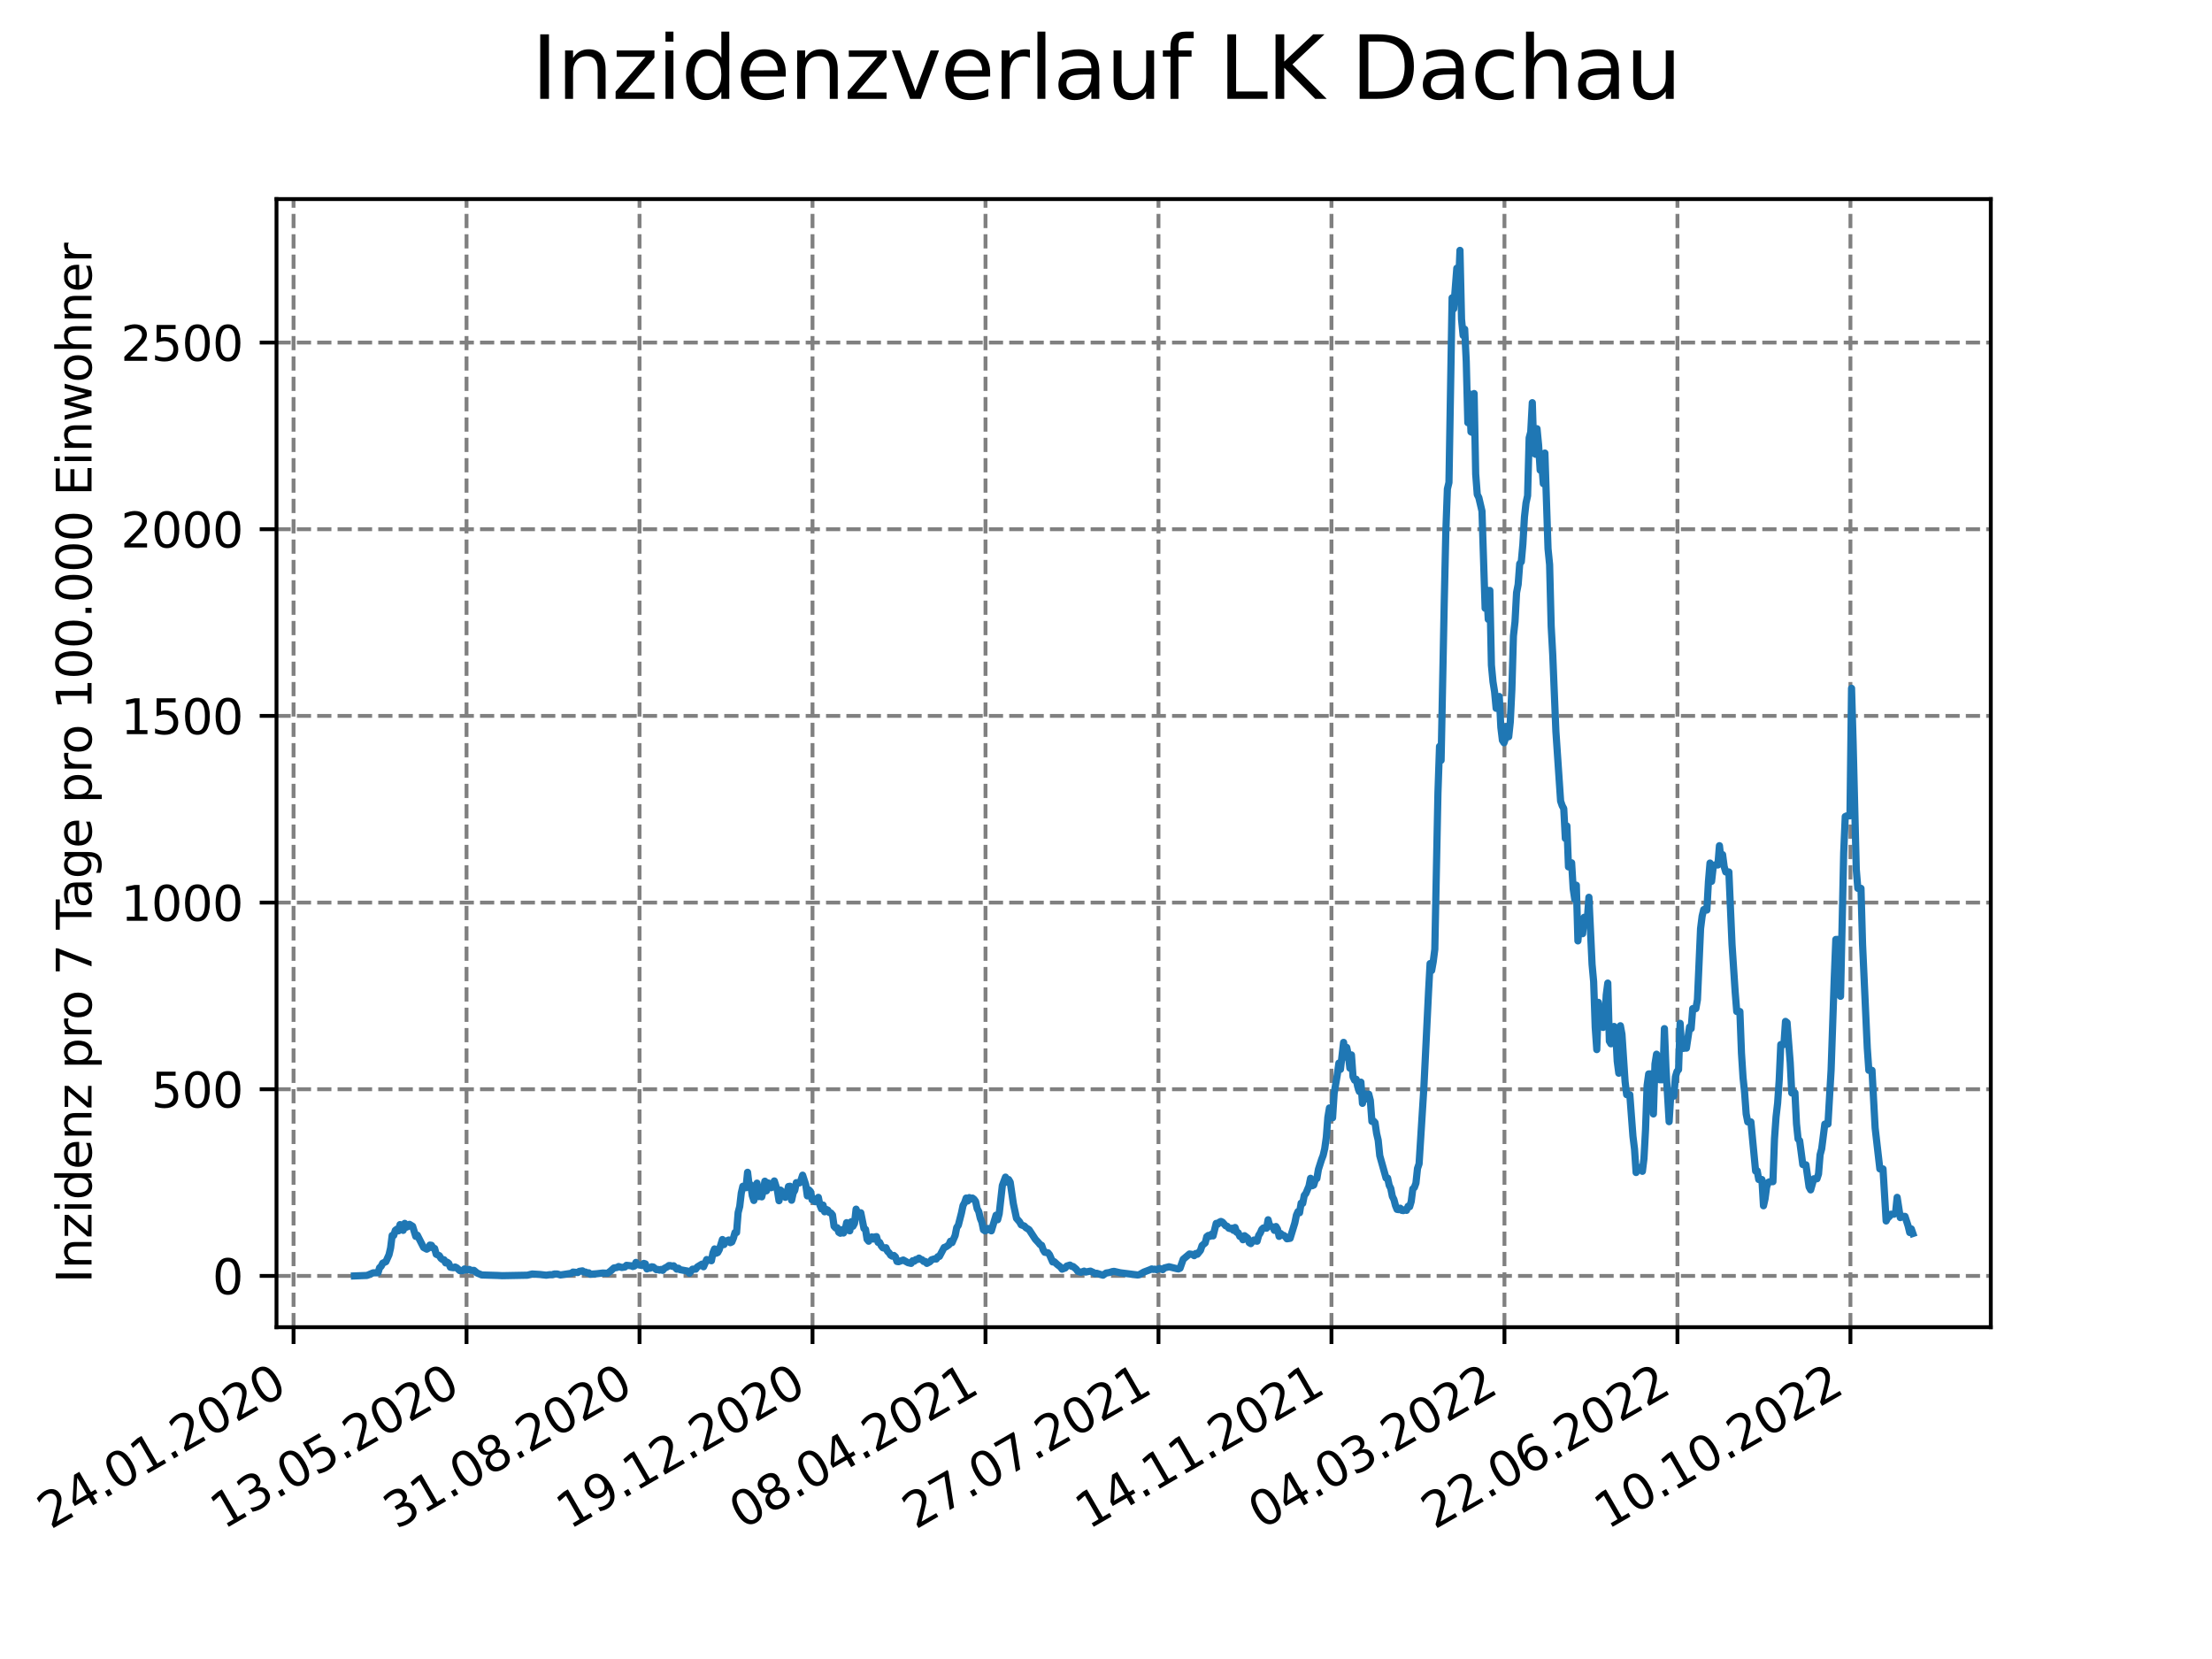 <?xml version="1.0" encoding="utf-8" standalone="no"?>
<!DOCTYPE svg PUBLIC "-//W3C//DTD SVG 1.1//EN"
  "http://www.w3.org/Graphics/SVG/1.1/DTD/svg11.dtd">
<svg xmlns:xlink="http://www.w3.org/1999/xlink" width="460.8pt" height="345.6pt" viewBox="0 0 460.8 345.6" xmlns="http://www.w3.org/2000/svg" version="1.1">
 <defs>
  <style type="text/css">*{stroke-linejoin: round; stroke-linecap: butt}</style>
 </defs>
 <g id="figure_1">
  <g id="patch_1">
   <path d="M 0 345.6 
L 460.8 345.6 
L 460.8 0 
L 0 0 
z
" style="fill: #ffffff"/>
  </g>
  <g id="axes_1">
   <g id="patch_2">
    <path d="M 57.6 276.48 
L 414.72 276.48 
L 414.72 41.472 
L 57.6 41.472 
z
" style="fill: #ffffff"/>
   </g>
   <g id="matplotlib.axis_1">
    <g id="xtick_1">
     <g id="line2d_1">
      <path d="M 61.152 276.48 
L 61.152 41.472 
" clip-path="url(#p6c28a165fb)" style="fill: none; stroke-dasharray: 2.96,1.28; stroke-dashoffset: 0; stroke: #808080; stroke-width: 0.8"/>
     </g>
     <g id="line2d_2">
      <defs>
       <path id="ma24ab528fd" d="M 0 0 
L 0 3.5 
" style="stroke: #000000; stroke-width: 0.8"/>
      </defs>
      <g>
       <use xlink:href="#ma24ab528fd" x="61.152" y="276.48" style="stroke: #000000; stroke-width: 0.8"/>
      </g>
     </g>
     <g id="text_1">
      <!-- 24.01.2020 -->
      <g transform="translate(10.527 318.689) rotate(-30) scale(0.1 -0.1)">
       <defs>
        <path id="DejaVuSans-32" d="M 1228 531 
L 3431 531 
L 3431 0 
L 469 0 
L 469 531 
Q 828 903 1448 1529 
Q 2069 2156 2228 2338 
Q 2531 2678 2651 2914 
Q 2772 3150 2772 3378 
Q 2772 3750 2511 3984 
Q 2250 4219 1831 4219 
Q 1534 4219 1204 4116 
Q 875 4013 500 3803 
L 500 4441 
Q 881 4594 1212 4672 
Q 1544 4750 1819 4750 
Q 2544 4750 2975 4387 
Q 3406 4025 3406 3419 
Q 3406 3131 3298 2873 
Q 3191 2616 2906 2266 
Q 2828 2175 2409 1742 
Q 1991 1309 1228 531 
z
" transform="scale(0.016)"/>
        <path id="DejaVuSans-34" d="M 2419 4116 
L 825 1625 
L 2419 1625 
L 2419 4116 
z
M 2253 4666 
L 3047 4666 
L 3047 1625 
L 3713 1625 
L 3713 1100 
L 3047 1100 
L 3047 0 
L 2419 0 
L 2419 1100 
L 313 1100 
L 313 1709 
L 2253 4666 
z
" transform="scale(0.016)"/>
        <path id="DejaVuSans-2e" d="M 684 794 
L 1344 794 
L 1344 0 
L 684 0 
L 684 794 
z
" transform="scale(0.016)"/>
        <path id="DejaVuSans-30" d="M 2034 4250 
Q 1547 4250 1301 3770 
Q 1056 3291 1056 2328 
Q 1056 1369 1301 889 
Q 1547 409 2034 409 
Q 2525 409 2770 889 
Q 3016 1369 3016 2328 
Q 3016 3291 2770 3770 
Q 2525 4250 2034 4250 
z
M 2034 4750 
Q 2819 4750 3233 4129 
Q 3647 3509 3647 2328 
Q 3647 1150 3233 529 
Q 2819 -91 2034 -91 
Q 1250 -91 836 529 
Q 422 1150 422 2328 
Q 422 3509 836 4129 
Q 1250 4750 2034 4750 
z
" transform="scale(0.016)"/>
        <path id="DejaVuSans-31" d="M 794 531 
L 1825 531 
L 1825 4091 
L 703 3866 
L 703 4441 
L 1819 4666 
L 2450 4666 
L 2450 531 
L 3481 531 
L 3481 0 
L 794 0 
L 794 531 
z
" transform="scale(0.016)"/>
       </defs>
       <use xlink:href="#DejaVuSans-32"/>
       <use xlink:href="#DejaVuSans-34" x="63.623"/>
       <use xlink:href="#DejaVuSans-2e" x="127.246"/>
       <use xlink:href="#DejaVuSans-30" x="159.033"/>
       <use xlink:href="#DejaVuSans-31" x="222.656"/>
       <use xlink:href="#DejaVuSans-2e" x="286.279"/>
       <use xlink:href="#DejaVuSans-32" x="318.066"/>
       <use xlink:href="#DejaVuSans-30" x="381.689"/>
       <use xlink:href="#DejaVuSans-32" x="445.312"/>
       <use xlink:href="#DejaVuSans-30" x="508.936"/>
      </g>
     </g>
    </g>
    <g id="xtick_2">
     <g id="line2d_3">
      <path d="M 97.188 276.48 
L 97.188 41.472 
" clip-path="url(#p6c28a165fb)" style="fill: none; stroke-dasharray: 2.96,1.28; stroke-dashoffset: 0; stroke: #808080; stroke-width: 0.8"/>
     </g>
     <g id="line2d_4">
      <g>
       <use xlink:href="#ma24ab528fd" x="97.188" y="276.48" style="stroke: #000000; stroke-width: 0.8"/>
      </g>
     </g>
     <g id="text_2">
      <!-- 13.05.2020 -->
      <g transform="translate(46.563 318.689) rotate(-30) scale(0.1 -0.1)">
       <defs>
        <path id="DejaVuSans-33" d="M 2597 2516 
Q 3050 2419 3304 2112 
Q 3559 1806 3559 1356 
Q 3559 666 3084 287 
Q 2609 -91 1734 -91 
Q 1441 -91 1130 -33 
Q 819 25 488 141 
L 488 750 
Q 750 597 1062 519 
Q 1375 441 1716 441 
Q 2309 441 2620 675 
Q 2931 909 2931 1356 
Q 2931 1769 2642 2001 
Q 2353 2234 1838 2234 
L 1294 2234 
L 1294 2753 
L 1863 2753 
Q 2328 2753 2575 2939 
Q 2822 3125 2822 3475 
Q 2822 3834 2567 4026 
Q 2313 4219 1838 4219 
Q 1578 4219 1281 4162 
Q 984 4106 628 3988 
L 628 4550 
Q 988 4650 1302 4700 
Q 1616 4750 1894 4750 
Q 2613 4750 3031 4423 
Q 3450 4097 3450 3541 
Q 3450 3153 3228 2886 
Q 3006 2619 2597 2516 
z
" transform="scale(0.016)"/>
        <path id="DejaVuSans-35" d="M 691 4666 
L 3169 4666 
L 3169 4134 
L 1269 4134 
L 1269 2991 
Q 1406 3038 1543 3061 
Q 1681 3084 1819 3084 
Q 2600 3084 3056 2656 
Q 3513 2228 3513 1497 
Q 3513 744 3044 326 
Q 2575 -91 1722 -91 
Q 1428 -91 1123 -41 
Q 819 9 494 109 
L 494 744 
Q 775 591 1075 516 
Q 1375 441 1709 441 
Q 2250 441 2565 725 
Q 2881 1009 2881 1497 
Q 2881 1984 2565 2268 
Q 2250 2553 1709 2553 
Q 1456 2553 1204 2497 
Q 953 2441 691 2322 
L 691 4666 
z
" transform="scale(0.016)"/>
       </defs>
       <use xlink:href="#DejaVuSans-31"/>
       <use xlink:href="#DejaVuSans-33" x="63.623"/>
       <use xlink:href="#DejaVuSans-2e" x="127.246"/>
       <use xlink:href="#DejaVuSans-30" x="159.033"/>
       <use xlink:href="#DejaVuSans-35" x="222.656"/>
       <use xlink:href="#DejaVuSans-2e" x="286.279"/>
       <use xlink:href="#DejaVuSans-32" x="318.066"/>
       <use xlink:href="#DejaVuSans-30" x="381.689"/>
       <use xlink:href="#DejaVuSans-32" x="445.312"/>
       <use xlink:href="#DejaVuSans-30" x="508.936"/>
      </g>
     </g>
    </g>
    <g id="xtick_3">
     <g id="line2d_5">
      <path d="M 133.224 276.48 
L 133.224 41.472 
" clip-path="url(#p6c28a165fb)" style="fill: none; stroke-dasharray: 2.96,1.28; stroke-dashoffset: 0; stroke: #808080; stroke-width: 0.8"/>
     </g>
     <g id="line2d_6">
      <g>
       <use xlink:href="#ma24ab528fd" x="133.224" y="276.48" style="stroke: #000000; stroke-width: 0.8"/>
      </g>
     </g>
     <g id="text_3">
      <!-- 31.08.2020 -->
      <g transform="translate(82.599 318.689) rotate(-30) scale(0.1 -0.1)">
       <defs>
        <path id="DejaVuSans-38" d="M 2034 2216 
Q 1584 2216 1326 1975 
Q 1069 1734 1069 1313 
Q 1069 891 1326 650 
Q 1584 409 2034 409 
Q 2484 409 2743 651 
Q 3003 894 3003 1313 
Q 3003 1734 2745 1975 
Q 2488 2216 2034 2216 
z
M 1403 2484 
Q 997 2584 770 2862 
Q 544 3141 544 3541 
Q 544 4100 942 4425 
Q 1341 4750 2034 4750 
Q 2731 4750 3128 4425 
Q 3525 4100 3525 3541 
Q 3525 3141 3298 2862 
Q 3072 2584 2669 2484 
Q 3125 2378 3379 2068 
Q 3634 1759 3634 1313 
Q 3634 634 3220 271 
Q 2806 -91 2034 -91 
Q 1263 -91 848 271 
Q 434 634 434 1313 
Q 434 1759 690 2068 
Q 947 2378 1403 2484 
z
M 1172 3481 
Q 1172 3119 1398 2916 
Q 1625 2713 2034 2713 
Q 2441 2713 2670 2916 
Q 2900 3119 2900 3481 
Q 2900 3844 2670 4047 
Q 2441 4250 2034 4250 
Q 1625 4250 1398 4047 
Q 1172 3844 1172 3481 
z
" transform="scale(0.016)"/>
       </defs>
       <use xlink:href="#DejaVuSans-33"/>
       <use xlink:href="#DejaVuSans-31" x="63.623"/>
       <use xlink:href="#DejaVuSans-2e" x="127.246"/>
       <use xlink:href="#DejaVuSans-30" x="159.033"/>
       <use xlink:href="#DejaVuSans-38" x="222.656"/>
       <use xlink:href="#DejaVuSans-2e" x="286.279"/>
       <use xlink:href="#DejaVuSans-32" x="318.066"/>
       <use xlink:href="#DejaVuSans-30" x="381.689"/>
       <use xlink:href="#DejaVuSans-32" x="445.312"/>
       <use xlink:href="#DejaVuSans-30" x="508.936"/>
      </g>
     </g>
    </g>
    <g id="xtick_4">
     <g id="line2d_7">
      <path d="M 169.261 276.48 
L 169.261 41.472 
" clip-path="url(#p6c28a165fb)" style="fill: none; stroke-dasharray: 2.96,1.28; stroke-dashoffset: 0; stroke: #808080; stroke-width: 0.8"/>
     </g>
     <g id="line2d_8">
      <g>
       <use xlink:href="#ma24ab528fd" x="169.261" y="276.48" style="stroke: #000000; stroke-width: 0.8"/>
      </g>
     </g>
     <g id="text_4">
      <!-- 19.12.2020 -->
      <g transform="translate(118.636 318.689) rotate(-30) scale(0.1 -0.1)">
       <defs>
        <path id="DejaVuSans-39" d="M 703 97 
L 703 672 
Q 941 559 1184 500 
Q 1428 441 1663 441 
Q 2288 441 2617 861 
Q 2947 1281 2994 2138 
Q 2813 1869 2534 1725 
Q 2256 1581 1919 1581 
Q 1219 1581 811 2004 
Q 403 2428 403 3163 
Q 403 3881 828 4315 
Q 1253 4750 1959 4750 
Q 2769 4750 3195 4129 
Q 3622 3509 3622 2328 
Q 3622 1225 3098 567 
Q 2575 -91 1691 -91 
Q 1453 -91 1209 -44 
Q 966 3 703 97 
z
M 1959 2075 
Q 2384 2075 2632 2365 
Q 2881 2656 2881 3163 
Q 2881 3666 2632 3958 
Q 2384 4250 1959 4250 
Q 1534 4250 1286 3958 
Q 1038 3666 1038 3163 
Q 1038 2656 1286 2365 
Q 1534 2075 1959 2075 
z
" transform="scale(0.016)"/>
       </defs>
       <use xlink:href="#DejaVuSans-31"/>
       <use xlink:href="#DejaVuSans-39" x="63.623"/>
       <use xlink:href="#DejaVuSans-2e" x="127.246"/>
       <use xlink:href="#DejaVuSans-31" x="159.033"/>
       <use xlink:href="#DejaVuSans-32" x="222.656"/>
       <use xlink:href="#DejaVuSans-2e" x="286.279"/>
       <use xlink:href="#DejaVuSans-32" x="318.066"/>
       <use xlink:href="#DejaVuSans-30" x="381.689"/>
       <use xlink:href="#DejaVuSans-32" x="445.312"/>
       <use xlink:href="#DejaVuSans-30" x="508.936"/>
      </g>
     </g>
    </g>
    <g id="xtick_5">
     <g id="line2d_9">
      <path d="M 205.297 276.48 
L 205.297 41.472 
" clip-path="url(#p6c28a165fb)" style="fill: none; stroke-dasharray: 2.96,1.28; stroke-dashoffset: 0; stroke: #808080; stroke-width: 0.8"/>
     </g>
     <g id="line2d_10">
      <g>
       <use xlink:href="#ma24ab528fd" x="205.297" y="276.48" style="stroke: #000000; stroke-width: 0.8"/>
      </g>
     </g>
     <g id="text_5">
      <!-- 08.04.2021 -->
      <g transform="translate(154.672 318.689) rotate(-30) scale(0.1 -0.1)">
       <use xlink:href="#DejaVuSans-30"/>
       <use xlink:href="#DejaVuSans-38" x="63.623"/>
       <use xlink:href="#DejaVuSans-2e" x="127.246"/>
       <use xlink:href="#DejaVuSans-30" x="159.033"/>
       <use xlink:href="#DejaVuSans-34" x="222.656"/>
       <use xlink:href="#DejaVuSans-2e" x="286.279"/>
       <use xlink:href="#DejaVuSans-32" x="318.066"/>
       <use xlink:href="#DejaVuSans-30" x="381.689"/>
       <use xlink:href="#DejaVuSans-32" x="445.312"/>
       <use xlink:href="#DejaVuSans-31" x="508.936"/>
      </g>
     </g>
    </g>
    <g id="xtick_6">
     <g id="line2d_11">
      <path d="M 241.333 276.48 
L 241.333 41.472 
" clip-path="url(#p6c28a165fb)" style="fill: none; stroke-dasharray: 2.96,1.28; stroke-dashoffset: 0; stroke: #808080; stroke-width: 0.8"/>
     </g>
     <g id="line2d_12">
      <g>
       <use xlink:href="#ma24ab528fd" x="241.333" y="276.48" style="stroke: #000000; stroke-width: 0.8"/>
      </g>
     </g>
     <g id="text_6">
      <!-- 27.07.2021 -->
      <g transform="translate(190.708 318.689) rotate(-30) scale(0.1 -0.1)">
       <defs>
        <path id="DejaVuSans-37" d="M 525 4666 
L 3525 4666 
L 3525 4397 
L 1831 0 
L 1172 0 
L 2766 4134 
L 525 4134 
L 525 4666 
z
" transform="scale(0.016)"/>
       </defs>
       <use xlink:href="#DejaVuSans-32"/>
       <use xlink:href="#DejaVuSans-37" x="63.623"/>
       <use xlink:href="#DejaVuSans-2e" x="127.246"/>
       <use xlink:href="#DejaVuSans-30" x="159.033"/>
       <use xlink:href="#DejaVuSans-37" x="222.656"/>
       <use xlink:href="#DejaVuSans-2e" x="286.279"/>
       <use xlink:href="#DejaVuSans-32" x="318.066"/>
       <use xlink:href="#DejaVuSans-30" x="381.689"/>
       <use xlink:href="#DejaVuSans-32" x="445.312"/>
       <use xlink:href="#DejaVuSans-31" x="508.936"/>
      </g>
     </g>
    </g>
    <g id="xtick_7">
     <g id="line2d_13">
      <path d="M 277.37 276.48 
L 277.37 41.472 
" clip-path="url(#p6c28a165fb)" style="fill: none; stroke-dasharray: 2.96,1.28; stroke-dashoffset: 0; stroke: #808080; stroke-width: 0.8"/>
     </g>
     <g id="line2d_14">
      <g>
       <use xlink:href="#ma24ab528fd" x="277.37" y="276.48" style="stroke: #000000; stroke-width: 0.8"/>
      </g>
     </g>
     <g id="text_7">
      <!-- 14.11.2021 -->
      <g transform="translate(226.745 318.689) rotate(-30) scale(0.1 -0.1)">
       <use xlink:href="#DejaVuSans-31"/>
       <use xlink:href="#DejaVuSans-34" x="63.623"/>
       <use xlink:href="#DejaVuSans-2e" x="127.246"/>
       <use xlink:href="#DejaVuSans-31" x="159.033"/>
       <use xlink:href="#DejaVuSans-31" x="222.656"/>
       <use xlink:href="#DejaVuSans-2e" x="286.279"/>
       <use xlink:href="#DejaVuSans-32" x="318.066"/>
       <use xlink:href="#DejaVuSans-30" x="381.689"/>
       <use xlink:href="#DejaVuSans-32" x="445.312"/>
       <use xlink:href="#DejaVuSans-31" x="508.936"/>
      </g>
     </g>
    </g>
    <g id="xtick_8">
     <g id="line2d_15">
      <path d="M 313.406 276.48 
L 313.406 41.472 
" clip-path="url(#p6c28a165fb)" style="fill: none; stroke-dasharray: 2.96,1.28; stroke-dashoffset: 0; stroke: #808080; stroke-width: 0.8"/>
     </g>
     <g id="line2d_16">
      <g>
       <use xlink:href="#ma24ab528fd" x="313.406" y="276.48" style="stroke: #000000; stroke-width: 0.8"/>
      </g>
     </g>
     <g id="text_8">
      <!-- 04.03.2022 -->
      <g transform="translate(262.781 318.689) rotate(-30) scale(0.1 -0.1)">
       <use xlink:href="#DejaVuSans-30"/>
       <use xlink:href="#DejaVuSans-34" x="63.623"/>
       <use xlink:href="#DejaVuSans-2e" x="127.246"/>
       <use xlink:href="#DejaVuSans-30" x="159.033"/>
       <use xlink:href="#DejaVuSans-33" x="222.656"/>
       <use xlink:href="#DejaVuSans-2e" x="286.279"/>
       <use xlink:href="#DejaVuSans-32" x="318.066"/>
       <use xlink:href="#DejaVuSans-30" x="381.689"/>
       <use xlink:href="#DejaVuSans-32" x="445.312"/>
       <use xlink:href="#DejaVuSans-32" x="508.936"/>
      </g>
     </g>
    </g>
    <g id="xtick_9">
     <g id="line2d_17">
      <path d="M 349.442 276.48 
L 349.442 41.472 
" clip-path="url(#p6c28a165fb)" style="fill: none; stroke-dasharray: 2.96,1.28; stroke-dashoffset: 0; stroke: #808080; stroke-width: 0.8"/>
     </g>
     <g id="line2d_18">
      <g>
       <use xlink:href="#ma24ab528fd" x="349.442" y="276.48" style="stroke: #000000; stroke-width: 0.8"/>
      </g>
     </g>
     <g id="text_9">
      <!-- 22.06.2022 -->
      <g transform="translate(298.817 318.689) rotate(-30) scale(0.1 -0.1)">
       <defs>
        <path id="DejaVuSans-36" d="M 2113 2584 
Q 1688 2584 1439 2293 
Q 1191 2003 1191 1497 
Q 1191 994 1439 701 
Q 1688 409 2113 409 
Q 2538 409 2786 701 
Q 3034 994 3034 1497 
Q 3034 2003 2786 2293 
Q 2538 2584 2113 2584 
z
M 3366 4563 
L 3366 3988 
Q 3128 4100 2886 4159 
Q 2644 4219 2406 4219 
Q 1781 4219 1451 3797 
Q 1122 3375 1075 2522 
Q 1259 2794 1537 2939 
Q 1816 3084 2150 3084 
Q 2853 3084 3261 2657 
Q 3669 2231 3669 1497 
Q 3669 778 3244 343 
Q 2819 -91 2113 -91 
Q 1303 -91 875 529 
Q 447 1150 447 2328 
Q 447 3434 972 4092 
Q 1497 4750 2381 4750 
Q 2619 4750 2861 4703 
Q 3103 4656 3366 4563 
z
" transform="scale(0.016)"/>
       </defs>
       <use xlink:href="#DejaVuSans-32"/>
       <use xlink:href="#DejaVuSans-32" x="63.623"/>
       <use xlink:href="#DejaVuSans-2e" x="127.246"/>
       <use xlink:href="#DejaVuSans-30" x="159.033"/>
       <use xlink:href="#DejaVuSans-36" x="222.656"/>
       <use xlink:href="#DejaVuSans-2e" x="286.279"/>
       <use xlink:href="#DejaVuSans-32" x="318.066"/>
       <use xlink:href="#DejaVuSans-30" x="381.689"/>
       <use xlink:href="#DejaVuSans-32" x="445.312"/>
       <use xlink:href="#DejaVuSans-32" x="508.936"/>
      </g>
     </g>
    </g>
    <g id="xtick_10">
     <g id="line2d_19">
      <path d="M 385.479 276.48 
L 385.479 41.472 
" clip-path="url(#p6c28a165fb)" style="fill: none; stroke-dasharray: 2.96,1.28; stroke-dashoffset: 0; stroke: #808080; stroke-width: 0.8"/>
     </g>
     <g id="line2d_20">
      <g>
       <use xlink:href="#ma24ab528fd" x="385.479" y="276.48" style="stroke: #000000; stroke-width: 0.8"/>
      </g>
     </g>
     <g id="text_10">
      <!-- 10.10.2022 -->
      <g transform="translate(334.853 318.689) rotate(-30) scale(0.1 -0.1)">
       <use xlink:href="#DejaVuSans-31"/>
       <use xlink:href="#DejaVuSans-30" x="63.623"/>
       <use xlink:href="#DejaVuSans-2e" x="127.246"/>
       <use xlink:href="#DejaVuSans-31" x="159.033"/>
       <use xlink:href="#DejaVuSans-30" x="222.656"/>
       <use xlink:href="#DejaVuSans-2e" x="286.279"/>
       <use xlink:href="#DejaVuSans-32" x="318.066"/>
       <use xlink:href="#DejaVuSans-30" x="381.689"/>
       <use xlink:href="#DejaVuSans-32" x="445.312"/>
       <use xlink:href="#DejaVuSans-32" x="508.936"/>
      </g>
     </g>
    </g>
   </g>
   <g id="matplotlib.axis_2">
    <g id="ytick_1">
     <g id="line2d_21">
      <path d="M 57.6 265.798 
L 414.72 265.798 
" clip-path="url(#p6c28a165fb)" style="fill: none; stroke-dasharray: 2.96,1.28; stroke-dashoffset: 0; stroke: #808080; stroke-width: 0.8"/>
     </g>
     <g id="line2d_22">
      <defs>
       <path id="mbcb9a011db" d="M 0 0 
L -3.5 0 
" style="stroke: #000000; stroke-width: 0.8"/>
      </defs>
      <g>
       <use xlink:href="#mbcb9a011db" x="57.6" y="265.798" style="stroke: #000000; stroke-width: 0.8"/>
      </g>
     </g>
     <g id="text_11">
      <!-- 0 -->
      <g transform="translate(44.237 269.597) scale(0.1 -0.1)">
       <use xlink:href="#DejaVuSans-30"/>
      </g>
     </g>
    </g>
    <g id="ytick_2">
     <g id="line2d_23">
      <path d="M 57.6 226.91 
L 414.72 226.91 
" clip-path="url(#p6c28a165fb)" style="fill: none; stroke-dasharray: 2.96,1.28; stroke-dashoffset: 0; stroke: #808080; stroke-width: 0.8"/>
     </g>
     <g id="line2d_24">
      <g>
       <use xlink:href="#mbcb9a011db" x="57.6" y="226.91" style="stroke: #000000; stroke-width: 0.8"/>
      </g>
     </g>
     <g id="text_12">
      <!-- 500 -->
      <g transform="translate(31.512 230.71) scale(0.1 -0.1)">
       <use xlink:href="#DejaVuSans-35"/>
       <use xlink:href="#DejaVuSans-30" x="63.623"/>
       <use xlink:href="#DejaVuSans-30" x="127.246"/>
      </g>
     </g>
    </g>
    <g id="ytick_3">
     <g id="line2d_25">
      <path d="M 57.6 188.023 
L 414.72 188.023 
" clip-path="url(#p6c28a165fb)" style="fill: none; stroke-dasharray: 2.96,1.28; stroke-dashoffset: 0; stroke: #808080; stroke-width: 0.8"/>
     </g>
     <g id="line2d_26">
      <g>
       <use xlink:href="#mbcb9a011db" x="57.6" y="188.023" style="stroke: #000000; stroke-width: 0.8"/>
      </g>
     </g>
     <g id="text_13">
      <!-- 1000 -->
      <g transform="translate(25.15 191.822) scale(0.1 -0.1)">
       <use xlink:href="#DejaVuSans-31"/>
       <use xlink:href="#DejaVuSans-30" x="63.623"/>
       <use xlink:href="#DejaVuSans-30" x="127.246"/>
       <use xlink:href="#DejaVuSans-30" x="190.869"/>
      </g>
     </g>
    </g>
    <g id="ytick_4">
     <g id="line2d_27">
      <path d="M 57.6 149.136 
L 414.72 149.136 
" clip-path="url(#p6c28a165fb)" style="fill: none; stroke-dasharray: 2.96,1.28; stroke-dashoffset: 0; stroke: #808080; stroke-width: 0.8"/>
     </g>
     <g id="line2d_28">
      <g>
       <use xlink:href="#mbcb9a011db" x="57.6" y="149.136" style="stroke: #000000; stroke-width: 0.8"/>
      </g>
     </g>
     <g id="text_14">
      <!-- 1500 -->
      <g transform="translate(25.15 152.935) scale(0.1 -0.1)">
       <use xlink:href="#DejaVuSans-31"/>
       <use xlink:href="#DejaVuSans-35" x="63.623"/>
       <use xlink:href="#DejaVuSans-30" x="127.246"/>
       <use xlink:href="#DejaVuSans-30" x="190.869"/>
      </g>
     </g>
    </g>
    <g id="ytick_5">
     <g id="line2d_29">
      <path d="M 57.6 110.248 
L 414.72 110.248 
" clip-path="url(#p6c28a165fb)" style="fill: none; stroke-dasharray: 2.96,1.28; stroke-dashoffset: 0; stroke: #808080; stroke-width: 0.8"/>
     </g>
     <g id="line2d_30">
      <g>
       <use xlink:href="#mbcb9a011db" x="57.6" y="110.248" style="stroke: #000000; stroke-width: 0.8"/>
      </g>
     </g>
     <g id="text_15">
      <!-- 2000 -->
      <g transform="translate(25.15 114.047) scale(0.1 -0.1)">
       <use xlink:href="#DejaVuSans-32"/>
       <use xlink:href="#DejaVuSans-30" x="63.623"/>
       <use xlink:href="#DejaVuSans-30" x="127.246"/>
       <use xlink:href="#DejaVuSans-30" x="190.869"/>
      </g>
     </g>
    </g>
    <g id="ytick_6">
     <g id="line2d_31">
      <path d="M 57.6 71.361 
L 414.72 71.361 
" clip-path="url(#p6c28a165fb)" style="fill: none; stroke-dasharray: 2.96,1.28; stroke-dashoffset: 0; stroke: #808080; stroke-width: 0.8"/>
     </g>
     <g id="line2d_32">
      <g>
       <use xlink:href="#mbcb9a011db" x="57.6" y="71.361" style="stroke: #000000; stroke-width: 0.8"/>
      </g>
     </g>
     <g id="text_16">
      <!-- 2500 -->
      <g transform="translate(25.15 75.16) scale(0.1 -0.1)">
       <use xlink:href="#DejaVuSans-32"/>
       <use xlink:href="#DejaVuSans-35" x="63.623"/>
       <use xlink:href="#DejaVuSans-30" x="127.246"/>
       <use xlink:href="#DejaVuSans-30" x="190.869"/>
      </g>
     </g>
    </g>
    <g id="text_17">
     <!-- Inzidenz pro 7 Tage pro 100.000 Einwohner -->
     <g transform="translate(19.07 267.301) rotate(-90) scale(0.1 -0.1)">
      <defs>
       <path id="DejaVuSans-49" d="M 628 4666 
L 1259 4666 
L 1259 0 
L 628 0 
L 628 4666 
z
" transform="scale(0.016)"/>
       <path id="DejaVuSans-6e" d="M 3513 2113 
L 3513 0 
L 2938 0 
L 2938 2094 
Q 2938 2591 2744 2837 
Q 2550 3084 2163 3084 
Q 1697 3084 1428 2787 
Q 1159 2491 1159 1978 
L 1159 0 
L 581 0 
L 581 3500 
L 1159 3500 
L 1159 2956 
Q 1366 3272 1645 3428 
Q 1925 3584 2291 3584 
Q 2894 3584 3203 3211 
Q 3513 2838 3513 2113 
z
" transform="scale(0.016)"/>
       <path id="DejaVuSans-7a" d="M 353 3500 
L 3084 3500 
L 3084 2975 
L 922 459 
L 3084 459 
L 3084 0 
L 275 0 
L 275 525 
L 2438 3041 
L 353 3041 
L 353 3500 
z
" transform="scale(0.016)"/>
       <path id="DejaVuSans-69" d="M 603 3500 
L 1178 3500 
L 1178 0 
L 603 0 
L 603 3500 
z
M 603 4863 
L 1178 4863 
L 1178 4134 
L 603 4134 
L 603 4863 
z
" transform="scale(0.016)"/>
       <path id="DejaVuSans-64" d="M 2906 2969 
L 2906 4863 
L 3481 4863 
L 3481 0 
L 2906 0 
L 2906 525 
Q 2725 213 2448 61 
Q 2172 -91 1784 -91 
Q 1150 -91 751 415 
Q 353 922 353 1747 
Q 353 2572 751 3078 
Q 1150 3584 1784 3584 
Q 2172 3584 2448 3432 
Q 2725 3281 2906 2969 
z
M 947 1747 
Q 947 1113 1208 752 
Q 1469 391 1925 391 
Q 2381 391 2643 752 
Q 2906 1113 2906 1747 
Q 2906 2381 2643 2742 
Q 2381 3103 1925 3103 
Q 1469 3103 1208 2742 
Q 947 2381 947 1747 
z
" transform="scale(0.016)"/>
       <path id="DejaVuSans-65" d="M 3597 1894 
L 3597 1613 
L 953 1613 
Q 991 1019 1311 708 
Q 1631 397 2203 397 
Q 2534 397 2845 478 
Q 3156 559 3463 722 
L 3463 178 
Q 3153 47 2828 -22 
Q 2503 -91 2169 -91 
Q 1331 -91 842 396 
Q 353 884 353 1716 
Q 353 2575 817 3079 
Q 1281 3584 2069 3584 
Q 2775 3584 3186 3129 
Q 3597 2675 3597 1894 
z
M 3022 2063 
Q 3016 2534 2758 2815 
Q 2500 3097 2075 3097 
Q 1594 3097 1305 2825 
Q 1016 2553 972 2059 
L 3022 2063 
z
" transform="scale(0.016)"/>
       <path id="DejaVuSans-20" transform="scale(0.016)"/>
       <path id="DejaVuSans-70" d="M 1159 525 
L 1159 -1331 
L 581 -1331 
L 581 3500 
L 1159 3500 
L 1159 2969 
Q 1341 3281 1617 3432 
Q 1894 3584 2278 3584 
Q 2916 3584 3314 3078 
Q 3713 2572 3713 1747 
Q 3713 922 3314 415 
Q 2916 -91 2278 -91 
Q 1894 -91 1617 61 
Q 1341 213 1159 525 
z
M 3116 1747 
Q 3116 2381 2855 2742 
Q 2594 3103 2138 3103 
Q 1681 3103 1420 2742 
Q 1159 2381 1159 1747 
Q 1159 1113 1420 752 
Q 1681 391 2138 391 
Q 2594 391 2855 752 
Q 3116 1113 3116 1747 
z
" transform="scale(0.016)"/>
       <path id="DejaVuSans-72" d="M 2631 2963 
Q 2534 3019 2420 3045 
Q 2306 3072 2169 3072 
Q 1681 3072 1420 2755 
Q 1159 2438 1159 1844 
L 1159 0 
L 581 0 
L 581 3500 
L 1159 3500 
L 1159 2956 
Q 1341 3275 1631 3429 
Q 1922 3584 2338 3584 
Q 2397 3584 2469 3576 
Q 2541 3569 2628 3553 
L 2631 2963 
z
" transform="scale(0.016)"/>
       <path id="DejaVuSans-6f" d="M 1959 3097 
Q 1497 3097 1228 2736 
Q 959 2375 959 1747 
Q 959 1119 1226 758 
Q 1494 397 1959 397 
Q 2419 397 2687 759 
Q 2956 1122 2956 1747 
Q 2956 2369 2687 2733 
Q 2419 3097 1959 3097 
z
M 1959 3584 
Q 2709 3584 3137 3096 
Q 3566 2609 3566 1747 
Q 3566 888 3137 398 
Q 2709 -91 1959 -91 
Q 1206 -91 779 398 
Q 353 888 353 1747 
Q 353 2609 779 3096 
Q 1206 3584 1959 3584 
z
" transform="scale(0.016)"/>
       <path id="DejaVuSans-54" d="M -19 4666 
L 3928 4666 
L 3928 4134 
L 2272 4134 
L 2272 0 
L 1638 0 
L 1638 4134 
L -19 4134 
L -19 4666 
z
" transform="scale(0.016)"/>
       <path id="DejaVuSans-61" d="M 2194 1759 
Q 1497 1759 1228 1600 
Q 959 1441 959 1056 
Q 959 750 1161 570 
Q 1363 391 1709 391 
Q 2188 391 2477 730 
Q 2766 1069 2766 1631 
L 2766 1759 
L 2194 1759 
z
M 3341 1997 
L 3341 0 
L 2766 0 
L 2766 531 
Q 2569 213 2275 61 
Q 1981 -91 1556 -91 
Q 1019 -91 701 211 
Q 384 513 384 1019 
Q 384 1609 779 1909 
Q 1175 2209 1959 2209 
L 2766 2209 
L 2766 2266 
Q 2766 2663 2505 2880 
Q 2244 3097 1772 3097 
Q 1472 3097 1187 3025 
Q 903 2953 641 2809 
L 641 3341 
Q 956 3463 1253 3523 
Q 1550 3584 1831 3584 
Q 2591 3584 2966 3190 
Q 3341 2797 3341 1997 
z
" transform="scale(0.016)"/>
       <path id="DejaVuSans-67" d="M 2906 1791 
Q 2906 2416 2648 2759 
Q 2391 3103 1925 3103 
Q 1463 3103 1205 2759 
Q 947 2416 947 1791 
Q 947 1169 1205 825 
Q 1463 481 1925 481 
Q 2391 481 2648 825 
Q 2906 1169 2906 1791 
z
M 3481 434 
Q 3481 -459 3084 -895 
Q 2688 -1331 1869 -1331 
Q 1566 -1331 1297 -1286 
Q 1028 -1241 775 -1147 
L 775 -588 
Q 1028 -725 1275 -790 
Q 1522 -856 1778 -856 
Q 2344 -856 2625 -561 
Q 2906 -266 2906 331 
L 2906 616 
Q 2728 306 2450 153 
Q 2172 0 1784 0 
Q 1141 0 747 490 
Q 353 981 353 1791 
Q 353 2603 747 3093 
Q 1141 3584 1784 3584 
Q 2172 3584 2450 3431 
Q 2728 3278 2906 2969 
L 2906 3500 
L 3481 3500 
L 3481 434 
z
" transform="scale(0.016)"/>
       <path id="DejaVuSans-45" d="M 628 4666 
L 3578 4666 
L 3578 4134 
L 1259 4134 
L 1259 2753 
L 3481 2753 
L 3481 2222 
L 1259 2222 
L 1259 531 
L 3634 531 
L 3634 0 
L 628 0 
L 628 4666 
z
" transform="scale(0.016)"/>
       <path id="DejaVuSans-77" d="M 269 3500 
L 844 3500 
L 1563 769 
L 2278 3500 
L 2956 3500 
L 3675 769 
L 4391 3500 
L 4966 3500 
L 4050 0 
L 3372 0 
L 2619 2869 
L 1863 0 
L 1184 0 
L 269 3500 
z
" transform="scale(0.016)"/>
       <path id="DejaVuSans-68" d="M 3513 2113 
L 3513 0 
L 2938 0 
L 2938 2094 
Q 2938 2591 2744 2837 
Q 2550 3084 2163 3084 
Q 1697 3084 1428 2787 
Q 1159 2491 1159 1978 
L 1159 0 
L 581 0 
L 581 4863 
L 1159 4863 
L 1159 2956 
Q 1366 3272 1645 3428 
Q 1925 3584 2291 3584 
Q 2894 3584 3203 3211 
Q 3513 2838 3513 2113 
z
" transform="scale(0.016)"/>
      </defs>
      <use xlink:href="#DejaVuSans-49"/>
      <use xlink:href="#DejaVuSans-6e" x="29.492"/>
      <use xlink:href="#DejaVuSans-7a" x="92.871"/>
      <use xlink:href="#DejaVuSans-69" x="145.361"/>
      <use xlink:href="#DejaVuSans-64" x="173.145"/>
      <use xlink:href="#DejaVuSans-65" x="236.621"/>
      <use xlink:href="#DejaVuSans-6e" x="298.145"/>
      <use xlink:href="#DejaVuSans-7a" x="361.523"/>
      <use xlink:href="#DejaVuSans-20" x="414.014"/>
      <use xlink:href="#DejaVuSans-70" x="445.801"/>
      <use xlink:href="#DejaVuSans-72" x="509.277"/>
      <use xlink:href="#DejaVuSans-6f" x="548.141"/>
      <use xlink:href="#DejaVuSans-20" x="609.322"/>
      <use xlink:href="#DejaVuSans-37" x="641.109"/>
      <use xlink:href="#DejaVuSans-20" x="704.732"/>
      <use xlink:href="#DejaVuSans-54" x="736.52"/>
      <use xlink:href="#DejaVuSans-61" x="781.104"/>
      <use xlink:href="#DejaVuSans-67" x="842.383"/>
      <use xlink:href="#DejaVuSans-65" x="905.859"/>
      <use xlink:href="#DejaVuSans-20" x="967.383"/>
      <use xlink:href="#DejaVuSans-70" x="999.17"/>
      <use xlink:href="#DejaVuSans-72" x="1062.646"/>
      <use xlink:href="#DejaVuSans-6f" x="1101.51"/>
      <use xlink:href="#DejaVuSans-20" x="1162.691"/>
      <use xlink:href="#DejaVuSans-31" x="1194.479"/>
      <use xlink:href="#DejaVuSans-30" x="1258.102"/>
      <use xlink:href="#DejaVuSans-30" x="1321.725"/>
      <use xlink:href="#DejaVuSans-2e" x="1385.348"/>
      <use xlink:href="#DejaVuSans-30" x="1417.135"/>
      <use xlink:href="#DejaVuSans-30" x="1480.758"/>
      <use xlink:href="#DejaVuSans-30" x="1544.381"/>
      <use xlink:href="#DejaVuSans-20" x="1608.004"/>
      <use xlink:href="#DejaVuSans-45" x="1639.791"/>
      <use xlink:href="#DejaVuSans-69" x="1702.975"/>
      <use xlink:href="#DejaVuSans-6e" x="1730.758"/>
      <use xlink:href="#DejaVuSans-77" x="1794.137"/>
      <use xlink:href="#DejaVuSans-6f" x="1875.924"/>
      <use xlink:href="#DejaVuSans-68" x="1937.105"/>
      <use xlink:href="#DejaVuSans-6e" x="2000.484"/>
      <use xlink:href="#DejaVuSans-65" x="2063.863"/>
      <use xlink:href="#DejaVuSans-72" x="2125.387"/>
     </g>
    </g>
   </g>
   <g id="line2d_33">
    <path d="M 73.833 265.798 
L 76.454 265.697 
L 77.764 265.145 
L 78.419 265.145 
L 78.747 265.145 
L 79.074 264.091 
L 79.402 263.789 
L 79.73 263.137 
L 80.385 262.835 
L 81.04 261.379 
L 81.368 259.973 
L 81.695 257.363 
L 82.023 257.363 
L 82.35 256.308 
L 82.678 256.057 
L 83.006 256.409 
L 83.333 255.103 
L 83.661 255.957 
L 83.988 256.308 
L 84.316 254.852 
L 84.644 255.655 
L 84.971 255.505 
L 85.299 255.053 
L 85.954 255.455 
L 86.609 257.563 
L 86.937 257.312 
L 88.247 259.873 
L 88.902 260.225 
L 89.23 260.024 
L 89.558 259.371 
L 89.885 259.421 
L 90.213 259.973 
L 90.54 260.074 
L 90.868 261.279 
L 91.523 261.58 
L 91.851 262.132 
L 92.178 262.384 
L 92.506 262.434 
L 92.834 263.086 
L 93.161 262.936 
L 93.489 263.187 
L 93.817 263.99 
L 94.472 264.091 
L 94.799 263.94 
L 95.127 264.091 
L 95.782 264.693 
L 96.437 264.693 
L 96.765 264.342 
L 97.093 264.543 
L 97.748 264.442 
L 98.075 264.643 
L 98.731 264.643 
L 99.386 265.195 
L 100.369 265.597 
L 103.645 265.697 
L 104.627 265.748 
L 109.869 265.647 
L 110.852 265.396 
L 112.49 265.497 
L 113.8 265.647 
L 114.455 265.547 
L 115.111 265.547 
L 115.438 265.396 
L 116.094 265.396 
L 116.749 265.597 
L 119.042 265.246 
L 119.37 264.994 
L 120.352 265.095 
L 120.68 264.844 
L 121.335 264.743 
L 121.663 264.994 
L 121.99 264.994 
L 122.318 265.195 
L 122.646 265.145 
L 122.973 265.446 
L 124.284 265.346 
L 125.594 265.195 
L 126.577 265.246 
L 127.232 264.743 
L 127.887 264.141 
L 128.542 264.04 
L 128.87 263.84 
L 129.525 264.04 
L 130.18 263.94 
L 130.508 263.589 
L 131.491 263.689 
L 131.818 263.84 
L 132.146 263.739 
L 132.474 262.986 
L 132.801 263.438 
L 133.784 263.639 
L 134.112 263.187 
L 134.439 263.287 
L 134.767 264.342 
L 135.094 264.191 
L 135.422 264.191 
L 135.75 263.89 
L 136.077 263.94 
L 136.732 264.492 
L 137.06 264.442 
L 137.388 264.593 
L 137.715 264.442 
L 138.043 264.643 
L 138.371 264.241 
L 139.026 263.89 
L 139.353 263.639 
L 139.681 263.639 
L 140.009 263.789 
L 140.336 263.689 
L 140.991 264.392 
L 141.319 264.191 
L 141.647 264.492 
L 143.285 264.794 
L 143.612 265.246 
L 144.267 264.392 
L 144.923 264.392 
L 145.25 263.94 
L 146.233 263.338 
L 146.561 263.89 
L 147.216 262.384 
L 148.199 262.635 
L 148.526 260.978 
L 148.854 260.174 
L 149.181 261.078 
L 149.509 260.927 
L 149.837 260.325 
L 150.492 258.216 
L 150.819 259.271 
L 151.147 258.618 
L 151.802 258.317 
L 152.13 258.869 
L 152.457 258.718 
L 152.785 257.915 
L 153.113 256.76 
L 153.44 256.76 
L 153.768 252.593 
L 154.095 251.337 
L 154.423 248.526 
L 154.751 247.12 
L 155.406 247.421 
L 155.733 244.208 
L 156.061 246.919 
L 156.389 246.818 
L 156.716 249.078 
L 157.044 250.082 
L 157.371 247.722 
L 157.699 246.467 
L 158.027 249.279 
L 158.354 248.124 
L 158.682 249.329 
L 159.01 248.023 
L 159.337 246.065 
L 159.665 248.074 
L 159.992 246.417 
L 160.32 246.567 
L 160.648 247.421 
L 161.303 246.015 
L 161.958 248.074 
L 162.286 250.132 
L 162.613 247.923 
L 163.268 248.626 
L 163.596 249.429 
L 163.924 248.777 
L 164.251 247.17 
L 164.579 247.12 
L 164.906 250.032 
L 165.234 248.526 
L 165.562 247.973 
L 165.889 246.367 
L 166.217 246.467 
L 166.544 246.417 
L 166.872 245.814 
L 167.2 244.81 
L 167.855 246.818 
L 168.182 249.128 
L 168.51 247.873 
L 168.838 248.224 
L 169.165 249.931 
L 169.493 249.68 
L 169.82 250.333 
L 170.148 249.982 
L 170.476 249.429 
L 170.803 251.036 
L 171.131 251.839 
L 171.458 251.036 
L 171.786 252.442 
L 172.114 251.94 
L 172.441 252.09 
L 172.769 252.593 
L 173.096 252.693 
L 173.424 253.095 
L 173.752 255.455 
L 174.079 255.806 
L 174.407 255.756 
L 174.734 256.71 
L 175.062 256.911 
L 175.39 256.157 
L 175.717 256.86 
L 176.045 256.258 
L 176.372 254.701 
L 177.028 256.409 
L 177.355 254.501 
L 177.683 255.455 
L 178.01 254.852 
L 178.338 251.89 
L 178.666 252.693 
L 178.993 252.994 
L 179.321 252.643 
L 179.976 255.906 
L 180.304 256.107 
L 180.631 258.166 
L 180.959 258.568 
L 181.287 257.814 
L 181.614 257.664 
L 181.942 258.116 
L 182.269 257.664 
L 182.597 257.614 
L 182.925 258.819 
L 183.252 258.819 
L 183.58 259.522 
L 183.907 259.923 
L 184.235 260.024 
L 184.563 259.923 
L 184.89 260.676 
L 185.218 260.978 
L 185.545 261.48 
L 185.873 261.681 
L 186.201 261.53 
L 186.528 261.831 
L 186.856 262.785 
L 187.183 262.835 
L 188.166 262.484 
L 189.149 263.036 
L 189.804 263.187 
L 190.132 262.635 
L 190.459 262.735 
L 190.787 262.384 
L 191.115 262.384 
L 191.442 262.082 
L 191.77 262.333 
L 192.097 262.434 
L 192.425 262.785 
L 192.753 262.785 
L 193.08 263.187 
L 193.735 262.835 
L 194.063 262.434 
L 194.718 262.233 
L 195.046 262.283 
L 195.373 261.781 
L 195.701 261.731 
L 196.684 259.873 
L 197.011 259.773 
L 197.667 259.321 
L 197.994 258.568 
L 198.322 258.869 
L 198.977 257.363 
L 199.305 255.706 
L 199.632 255.254 
L 200.287 252.693 
L 200.615 251.136 
L 200.943 250.534 
L 201.27 249.58 
L 201.598 250.183 
L 201.925 249.48 
L 202.253 249.781 
L 202.581 249.58 
L 202.908 249.831 
L 203.236 250.283 
L 203.564 251.789 
L 203.891 252.392 
L 204.219 253.798 
L 204.546 254.601 
L 204.874 256.208 
L 205.202 256.409 
L 205.529 256.258 
L 205.857 255.906 
L 206.512 256.409 
L 207.495 253.145 
L 207.822 254.099 
L 208.15 252.844 
L 208.805 246.969 
L 209.46 245.212 
L 209.788 246.266 
L 210.116 245.714 
L 210.443 246.266 
L 211.098 250.735 
L 211.754 253.798 
L 212.409 254.551 
L 212.736 255.153 
L 213.392 255.404 
L 213.719 255.756 
L 214.374 256.157 
L 215.685 258.166 
L 216.34 258.869 
L 216.668 259.271 
L 216.995 259.421 
L 217.323 260.375 
L 217.65 260.877 
L 218.306 260.978 
L 218.633 261.379 
L 219.288 262.886 
L 219.616 262.835 
L 220.271 263.438 
L 220.926 263.94 
L 221.254 264.392 
L 221.909 264.141 
L 222.237 263.739 
L 222.892 263.538 
L 223.22 263.789 
L 223.547 263.84 
L 224.202 264.392 
L 224.53 264.844 
L 225.185 265.045 
L 225.841 264.794 
L 226.168 264.994 
L 227.151 264.794 
L 227.806 265.095 
L 228.134 265.346 
L 228.461 265.246 
L 229.117 265.446 
L 229.772 265.647 
L 230.427 265.195 
L 231.082 265.095 
L 231.737 264.894 
L 232.065 264.844 
L 233.375 265.145 
L 236.979 265.597 
L 237.307 265.547 
L 238.289 264.994 
L 239.6 264.492 
L 239.927 264.342 
L 240.255 264.442 
L 240.583 264.392 
L 240.91 264.492 
L 241.565 264.241 
L 242.221 264.492 
L 242.548 264.141 
L 243.531 263.89 
L 245.169 264.292 
L 245.497 264.342 
L 245.824 264.191 
L 246.479 262.333 
L 247.79 261.229 
L 248.445 261.329 
L 248.773 261.58 
L 249.1 261.128 
L 249.428 261.279 
L 250.083 260.476 
L 250.411 259.471 
L 251.066 258.919 
L 251.394 257.614 
L 251.721 257.363 
L 252.049 257.563 
L 252.376 257.111 
L 252.704 257.463 
L 253.359 254.852 
L 253.687 255.003 
L 254.014 254.601 
L 254.342 254.45 
L 254.67 254.601 
L 255.325 255.354 
L 255.652 255.455 
L 255.98 255.856 
L 256.308 255.957 
L 256.635 255.856 
L 256.963 256.308 
L 257.29 255.706 
L 257.618 256.71 
L 257.946 256.81 
L 258.273 257.563 
L 258.601 257.614 
L 258.928 258.266 
L 259.256 257.413 
L 259.911 257.915 
L 260.239 258.869 
L 260.566 259.07 
L 260.894 258.568 
L 261.222 258.317 
L 261.549 258.517 
L 261.877 258.568 
L 262.204 257.363 
L 262.532 256.86 
L 262.86 256.107 
L 263.187 255.806 
L 263.842 255.856 
L 264.17 254.099 
L 264.498 255.354 
L 265.153 255.605 
L 265.48 256.308 
L 265.808 255.505 
L 266.136 256.057 
L 266.463 257.563 
L 266.791 256.961 
L 267.118 257.312 
L 267.446 257.363 
L 267.774 257.614 
L 268.101 258.065 
L 268.756 257.965 
L 269.739 254.752 
L 270.067 253.145 
L 270.395 252.392 
L 270.722 252.643 
L 271.05 250.634 
L 271.377 250.685 
L 271.705 249.028 
L 272.033 248.626 
L 272.688 247.069 
L 273.015 245.463 
L 273.343 247.019 
L 273.671 246.869 
L 273.998 245.764 
L 274.326 245.513 
L 274.653 243.605 
L 275.309 241.546 
L 275.636 240.693 
L 275.964 239.287 
L 276.291 236.927 
L 276.619 232.76 
L 276.947 230.801 
L 277.274 231.404 
L 277.602 232.86 
L 277.929 227.739 
L 278.585 223.872 
L 278.912 221.462 
L 279.24 222.768 
L 279.895 217.144 
L 280.223 220.207 
L 280.55 218.199 
L 280.878 219.755 
L 281.205 222.517 
L 281.533 219.755 
L 281.861 224.324 
L 282.188 225.027 
L 282.516 224.826 
L 282.843 226.383 
L 283.171 227.387 
L 283.499 225.429 
L 283.826 229.847 
L 284.154 228.09 
L 284.481 227.889 
L 284.809 228.944 
L 285.137 227.939 
L 285.464 229.245 
L 285.792 233.613 
L 286.119 233.513 
L 286.447 233.864 
L 286.775 236.124 
L 287.102 237.53 
L 287.43 240.743 
L 288.74 245.413 
L 289.068 245.413 
L 289.395 246.919 
L 289.723 247.572 
L 290.051 249.229 
L 290.378 249.881 
L 290.706 251.136 
L 291.033 251.94 
L 291.361 251.99 
L 291.689 251.689 
L 292.016 252.141 
L 292.344 252.191 
L 292.672 251.99 
L 292.999 252.141 
L 293.327 251.287 
L 293.654 251.388 
L 293.982 250.283 
L 294.31 247.672 
L 294.637 247.371 
L 294.965 246.467 
L 295.292 243.404 
L 295.62 242.45 
L 296.603 226.835 
L 297.586 206.701 
L 297.913 200.726 
L 298.241 202.182 
L 298.568 200.324 
L 298.896 197.763 
L 299.551 165.177 
L 299.879 155.486 
L 300.206 158.399 
L 300.862 125.461 
L 301.189 110.9 
L 301.517 101.862 
L 301.844 100.506 
L 302.5 62.046 
L 302.827 64.355 
L 303.482 55.87 
L 303.81 60.188 
L 304.138 52.154 
L 304.465 66.514 
L 304.793 69.878 
L 305.12 68.573 
L 305.448 75.301 
L 305.776 88.054 
L 306.103 82.029 
L 306.431 89.962 
L 306.758 90.113 
L 307.086 81.979 
L 307.414 98.749 
L 307.741 103.017 
L 308.069 103.67 
L 308.724 106.481 
L 309.379 126.716 
L 309.707 122.9 
L 310.034 129.026 
L 310.362 123.001 
L 310.69 138.566 
L 311.017 142.03 
L 311.345 144.089 
L 311.672 147.553 
L 312 147.001 
L 312.328 145.093 
L 312.655 151.52 
L 312.983 154.231 
L 313.31 154.733 
L 313.638 153.779 
L 313.966 151.319 
L 314.293 153.478 
L 314.621 150.365 
L 314.949 143.637 
L 315.276 132.49 
L 315.604 129.528 
L 315.931 123.452 
L 316.259 121.745 
L 316.587 117.427 
L 316.914 117.026 
L 317.242 113.36 
L 317.569 107.737 
L 317.897 104.774 
L 318.225 103.268 
L 318.552 91.218 
L 318.88 90.013 
L 319.207 83.887 
L 319.535 94.381 
L 319.863 94.632 
L 320.19 89.31 
L 320.518 92.724 
L 320.845 97.946 
L 321.173 96.59 
L 321.501 100.757 
L 321.828 94.381 
L 322.483 114.314 
L 322.811 117.628 
L 323.139 130.432 
L 323.466 136.407 
L 324.121 152.373 
L 325.104 166.884 
L 325.432 167.838 
L 325.759 168.441 
L 326.087 174.667 
L 326.415 172.056 
L 326.742 180.591 
L 327.07 180.591 
L 327.397 179.738 
L 327.725 185.161 
L 328.053 187.37 
L 328.38 184.407 
L 328.708 196.006 
L 329.035 192.039 
L 329.363 192.039 
L 329.691 194.5 
L 330.018 191.085 
L 330.346 191.085 
L 330.673 191.437 
L 331.001 186.918 
L 331.656 200.876 
L 331.984 204.491 
L 332.311 213.981 
L 332.639 218.651 
L 332.967 208.809 
L 333.622 213.429 
L 333.949 214.031 
L 334.277 213.529 
L 334.605 207.303 
L 334.932 204.793 
L 335.26 216.893 
L 335.588 217.446 
L 335.915 214.634 
L 336.243 213.83 
L 336.57 214.835 
L 336.898 221.061 
L 337.226 223.571 
L 337.553 213.68 
L 337.881 215.437 
L 338.536 225.329 
L 338.864 228.04 
L 339.519 228.04 
L 340.174 236.726 
L 340.502 239.387 
L 340.829 244.258 
L 341.157 243.203 
L 341.812 243.203 
L 342.14 244.007 
L 342.467 241.346 
L 342.795 235.32 
L 343.122 226.132 
L 343.45 223.722 
L 344.105 223.722 
L 344.433 232.057 
L 344.76 221.663 
L 345.088 219.605 
L 345.416 222.818 
L 345.743 224.927 
L 346.398 224.927 
L 346.726 214.282 
L 347.054 222.617 
L 347.709 233.663 
L 348.036 228.341 
L 348.692 228.341 
L 349.019 224.324 
L 349.347 223.22 
L 349.674 222.818 
L 350.002 213.178 
L 350.33 218.45 
L 350.985 218.349 
L 351.312 218.349 
L 351.968 213.931 
L 352.295 214.282 
L 352.623 210.115 
L 352.95 210.215 
L 353.278 210.115 
L 353.606 208.257 
L 354.261 193.445 
L 354.588 190.834 
L 354.916 189.479 
L 355.571 189.579 
L 355.899 183.654 
L 356.226 179.788 
L 356.554 183.604 
L 356.882 180.692 
L 357.209 180.19 
L 357.865 180.19 
L 358.192 176.173 
L 358.52 179.085 
L 358.847 178.031 
L 359.175 180.541 
L 359.503 181.646 
L 360.158 181.646 
L 360.813 196.759 
L 361.468 206.65 
L 361.796 210.717 
L 362.451 210.717 
L 362.779 219.354 
L 363.106 224.475 
L 363.434 227.588 
L 363.761 232.057 
L 364.089 233.714 
L 364.744 233.714 
L 365.727 243.956 
L 366.055 243.906 
L 366.382 245.714 
L 367.037 245.714 
L 367.365 251.187 
L 367.693 249.731 
L 368.02 247.27 
L 368.348 246.316 
L 368.675 246.166 
L 369.331 246.166 
L 369.658 237.228 
L 369.986 232.659 
L 370.313 229.797 
L 370.641 224.977 
L 370.969 217.596 
L 371.624 217.596 
L 371.951 212.776 
L 372.279 213.027 
L 372.934 221.362 
L 373.262 227.688 
L 373.917 227.638 
L 374.245 234.115 
L 374.572 237.279 
L 374.9 237.63 
L 375.555 242.601 
L 376.21 242.651 
L 376.865 247.27 
L 377.193 247.873 
L 377.848 245.563 
L 378.503 245.563 
L 378.831 244.559 
L 379.159 240.542 
L 379.486 239.337 
L 380.142 234.166 
L 380.797 234.166 
L 381.452 222.918 
L 382.107 203.889 
L 382.435 195.705 
L 383.09 195.705 
L 383.418 207.554 
L 384.073 177.679 
L 384.4 170.098 
L 384.728 169.947 
L 385.383 169.947 
L 385.711 143.386 
L 386.038 154.683 
L 386.694 181.094 
L 387.021 185.06 
L 387.676 185.06 
L 388.004 196.709 
L 388.987 218.299 
L 389.314 222.969 
L 389.97 222.969 
L 390.625 234.969 
L 391.608 243.505 
L 392.263 243.505 
L 392.918 254.35 
L 393.246 253.697 
L 393.573 253.446 
L 393.901 252.944 
L 394.556 252.944 
L 394.884 252.593 
L 395.211 249.429 
L 395.866 253.647 
L 396.194 253.396 
L 396.849 253.396 
L 397.504 255.404 
L 397.832 256.76 
L 398.16 256.007 
L 398.487 256.961 
L 398.487 256.961 
" clip-path="url(#p6c28a165fb)" style="fill: none; stroke: #1f77b4; stroke-width: 1.5; stroke-linecap: square"/>
   </g>
   <g id="patch_3">
    <path d="M 57.6 276.48 
L 57.6 41.472 
" style="fill: none; stroke: #000000; stroke-width: 0.8; stroke-linejoin: miter; stroke-linecap: square"/>
   </g>
   <g id="patch_4">
    <path d="M 414.72 276.48 
L 414.72 41.472 
" style="fill: none; stroke: #000000; stroke-width: 0.8; stroke-linejoin: miter; stroke-linecap: square"/>
   </g>
   <g id="patch_5">
    <path d="M 57.6 276.48 
L 414.72 276.48 
" style="fill: none; stroke: #000000; stroke-width: 0.8; stroke-linejoin: miter; stroke-linecap: square"/>
   </g>
   <g id="patch_6">
    <path d="M 57.6 41.472 
L 414.72 41.472 
" style="fill: none; stroke: #000000; stroke-width: 0.8; stroke-linejoin: miter; stroke-linecap: square"/>
   </g>
  </g>
  <g id="text_18">
   <!-- Inzidenzverlauf LK Dachau -->
   <g transform="translate(110.732 20.589) scale(0.18 -0.18)">
    <defs>
     <path id="DejaVuSans-76" d="M 191 3500 
L 800 3500 
L 1894 563 
L 2988 3500 
L 3597 3500 
L 2284 0 
L 1503 0 
L 191 3500 
z
" transform="scale(0.016)"/>
     <path id="DejaVuSans-6c" d="M 603 4863 
L 1178 4863 
L 1178 0 
L 603 0 
L 603 4863 
z
" transform="scale(0.016)"/>
     <path id="DejaVuSans-75" d="M 544 1381 
L 544 3500 
L 1119 3500 
L 1119 1403 
Q 1119 906 1312 657 
Q 1506 409 1894 409 
Q 2359 409 2629 706 
Q 2900 1003 2900 1516 
L 2900 3500 
L 3475 3500 
L 3475 0 
L 2900 0 
L 2900 538 
Q 2691 219 2414 64 
Q 2138 -91 1772 -91 
Q 1169 -91 856 284 
Q 544 659 544 1381 
z
M 1991 3584 
L 1991 3584 
z
" transform="scale(0.016)"/>
     <path id="DejaVuSans-66" d="M 2375 4863 
L 2375 4384 
L 1825 4384 
Q 1516 4384 1395 4259 
Q 1275 4134 1275 3809 
L 1275 3500 
L 2222 3500 
L 2222 3053 
L 1275 3053 
L 1275 0 
L 697 0 
L 697 3053 
L 147 3053 
L 147 3500 
L 697 3500 
L 697 3744 
Q 697 4328 969 4595 
Q 1241 4863 1831 4863 
L 2375 4863 
z
" transform="scale(0.016)"/>
     <path id="DejaVuSans-4c" d="M 628 4666 
L 1259 4666 
L 1259 531 
L 3531 531 
L 3531 0 
L 628 0 
L 628 4666 
z
" transform="scale(0.016)"/>
     <path id="DejaVuSans-4b" d="M 628 4666 
L 1259 4666 
L 1259 2694 
L 3353 4666 
L 4166 4666 
L 1850 2491 
L 4331 0 
L 3500 0 
L 1259 2247 
L 1259 0 
L 628 0 
L 628 4666 
z
" transform="scale(0.016)"/>
     <path id="DejaVuSans-44" d="M 1259 4147 
L 1259 519 
L 2022 519 
Q 2988 519 3436 956 
Q 3884 1394 3884 2338 
Q 3884 3275 3436 3711 
Q 2988 4147 2022 4147 
L 1259 4147 
z
M 628 4666 
L 1925 4666 
Q 3281 4666 3915 4102 
Q 4550 3538 4550 2338 
Q 4550 1131 3912 565 
Q 3275 0 1925 0 
L 628 0 
L 628 4666 
z
" transform="scale(0.016)"/>
     <path id="DejaVuSans-63" d="M 3122 3366 
L 3122 2828 
Q 2878 2963 2633 3030 
Q 2388 3097 2138 3097 
Q 1578 3097 1268 2742 
Q 959 2388 959 1747 
Q 959 1106 1268 751 
Q 1578 397 2138 397 
Q 2388 397 2633 464 
Q 2878 531 3122 666 
L 3122 134 
Q 2881 22 2623 -34 
Q 2366 -91 2075 -91 
Q 1284 -91 818 406 
Q 353 903 353 1747 
Q 353 2603 823 3093 
Q 1294 3584 2113 3584 
Q 2378 3584 2631 3529 
Q 2884 3475 3122 3366 
z
" transform="scale(0.016)"/>
    </defs>
    <use xlink:href="#DejaVuSans-49"/>
    <use xlink:href="#DejaVuSans-6e" x="29.492"/>
    <use xlink:href="#DejaVuSans-7a" x="92.871"/>
    <use xlink:href="#DejaVuSans-69" x="145.361"/>
    <use xlink:href="#DejaVuSans-64" x="173.145"/>
    <use xlink:href="#DejaVuSans-65" x="236.621"/>
    <use xlink:href="#DejaVuSans-6e" x="298.145"/>
    <use xlink:href="#DejaVuSans-7a" x="361.523"/>
    <use xlink:href="#DejaVuSans-76" x="414.014"/>
    <use xlink:href="#DejaVuSans-65" x="473.193"/>
    <use xlink:href="#DejaVuSans-72" x="534.717"/>
    <use xlink:href="#DejaVuSans-6c" x="575.83"/>
    <use xlink:href="#DejaVuSans-61" x="603.613"/>
    <use xlink:href="#DejaVuSans-75" x="664.893"/>
    <use xlink:href="#DejaVuSans-66" x="728.271"/>
    <use xlink:href="#DejaVuSans-20" x="763.477"/>
    <use xlink:href="#DejaVuSans-4c" x="795.264"/>
    <use xlink:href="#DejaVuSans-4b" x="850.977"/>
    <use xlink:href="#DejaVuSans-20" x="916.553"/>
    <use xlink:href="#DejaVuSans-44" x="948.34"/>
    <use xlink:href="#DejaVuSans-61" x="1025.342"/>
    <use xlink:href="#DejaVuSans-63" x="1086.621"/>
    <use xlink:href="#DejaVuSans-68" x="1141.602"/>
    <use xlink:href="#DejaVuSans-61" x="1204.98"/>
    <use xlink:href="#DejaVuSans-75" x="1266.26"/>
   </g>
  </g>
 </g>
 <defs>
  <clipPath id="p6c28a165fb">
   <rect x="57.6" y="41.472" width="357.12" height="235.008"/>
  </clipPath>
 </defs>
</svg>
